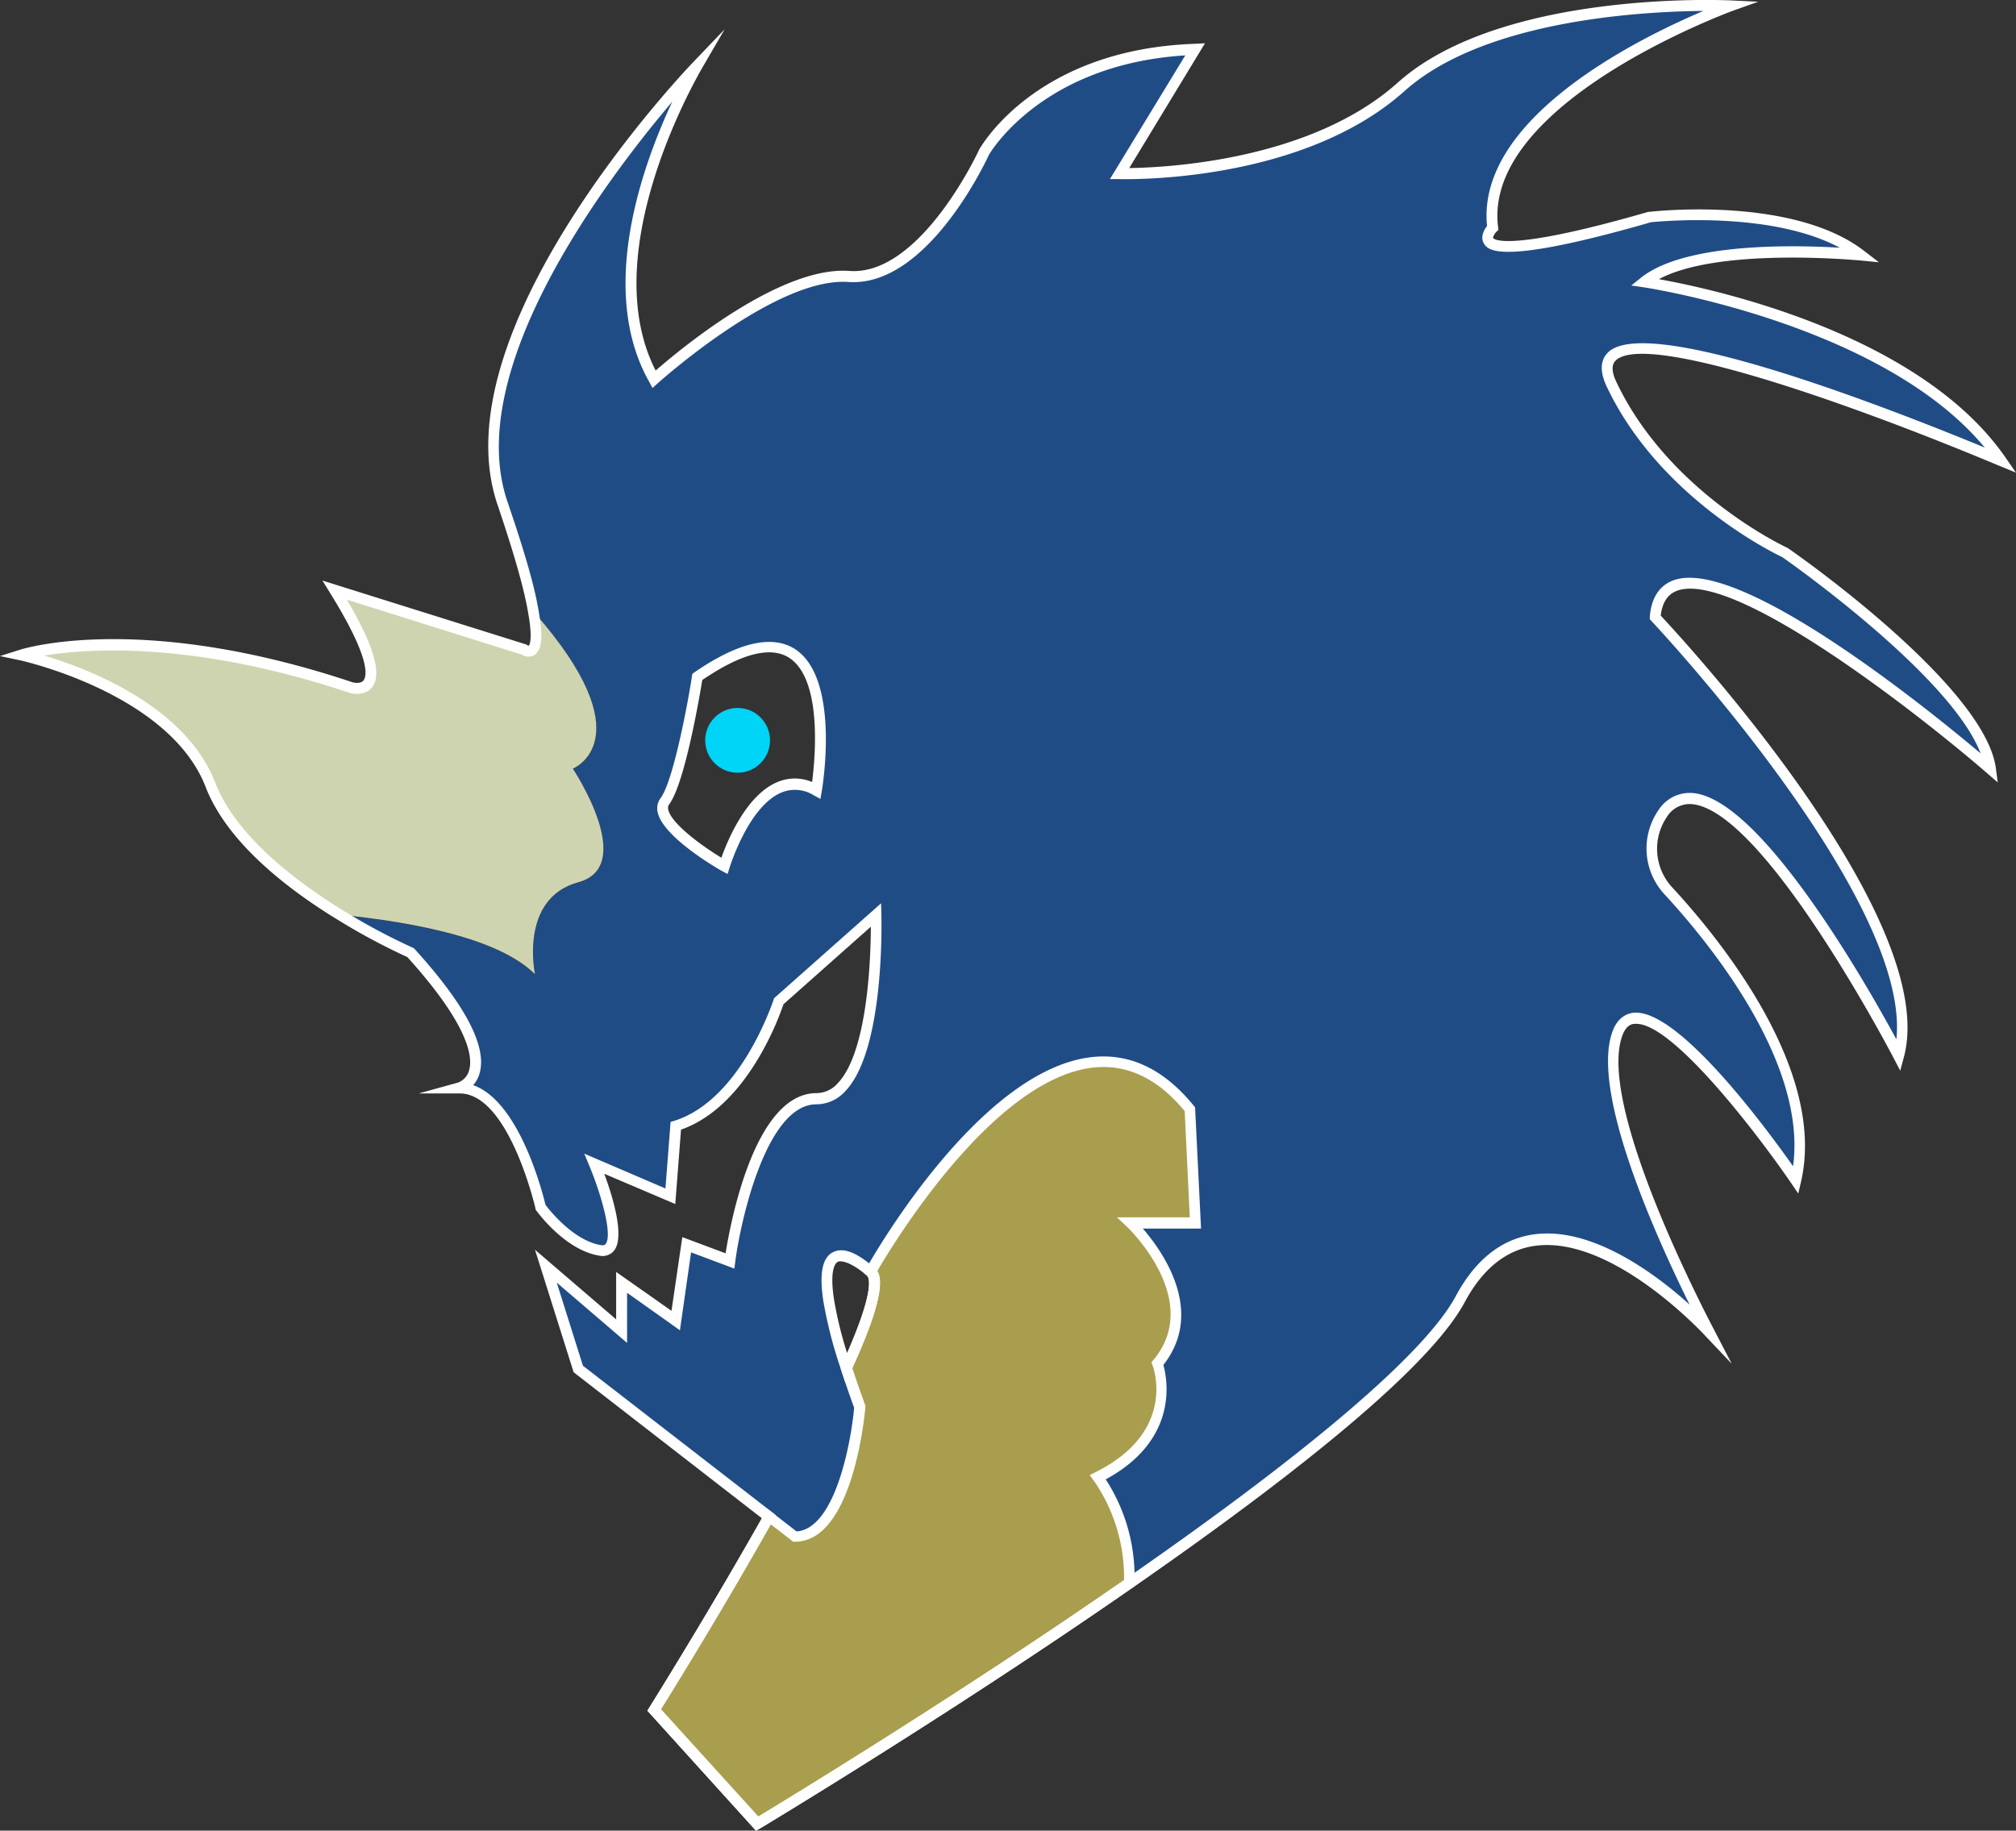 <svg xmlns="http://www.w3.org/2000/svg" viewBox="0 0 372.64 338.44"><rect x="0" y="0" width="372.64" height="338.44" fill="#333333" stroke="none"/><title>Blue-Dragon</title><g id="ac947745-91a6-413e-9fc7-c868b074dc1f" data-name="Layer 2"><g id="a7280a64-1c75-4ebb-96f7-3be8e03fab98" data-name="Layer 1"><path d="M367.93,142.11c-2-15-38-40-38-40s-22-10-32-31c-9.87-20.74,70,13.2,72,14-18-26-66-33-66-33,10-8,40-5,40-5-13-10-39-7-39-7-38,11-29,2-29,2-3-24,44-41,44-41s-42-2-61,15-52,16-52,16l14-23c-29,1-39,19-39,19s-11,24-25,23-36,19-36,19c-12.69-22.45,7-56.33,8-57.94-1.35,1.41-46.8,49.42-36,80.94,3.29,9.61,5,15.87,5.7,20,20.86,23.65,7.28,29.06,7.28,29.06s12,18,1,21-8,17-8,17c-6.61-6.61-22.24-9.6-36-11a115.06,115.06,0,0,0,13,7c20,22,9,25,9,25,10,0,15,22,15,22s5,7,11,8-1-16-1-16l14,6,1-13c13-4,19-23,19-23l18-16s1,34-11,34-16,30-16,30l-8-3-2,14-10-7v9l-14-12,6,19,13.49,10.43,21.74,16.86,4.79,3.71c10,0,12-24,12-24-.94-2.58-1.77-5-2.47-7.14a78.91,78.91,0,0,1-3.23-12.42c-1.65-10.4,2.79-9.67,7.72-5.44,0,0,34-61,59-30l1,21h-12s15,14,5,26c0,0,5,13-11,21a32.14,32.14,0,0,1,5.78,19.57c27.62-19.16,54.5-40,61.23-52.56,14.57-27.18,44.16,4,45.95,5.9-1.14-2.2-21.8-41.31-16.95-54.94,5-14,33,27,33,27,4.6-20-14.37-43.49-23.42-53.33-3.67-4-4.38-10.09-1.19-14.46C319.21,134,351,195.14,351,195.14c7-26-45-81-45-81C307.94,90.1,367.93,142.11,367.93,142.11Zm-217,4c-11-6-17,14-17,14s-14-8-11-12,6-23,6-23C157.9,105.12,150.9,146.13,150.9,146.13Z" style="fill:#204c86"/><path d="M213.92,252.13s5,13-11,21a32.14,32.14,0,0,1,5.78,19.57c-33.84,23.5-68.77,44.45-68.77,44.45l-19-21s10.75-17.16,21.21-35.73l4.79,3.71c10,0,12-24,12-24-.94-2.58-1.77-5-2.47-7.14,4.23-9.22,6.43-16.18,4.49-17.86,0,0,34-61,59-30l1,21h-12S223.91,240.15,213.92,252.13Z" style="fill:#a99e4e"/><path d="M139.73,338.44l-20.07-22.18.4-.64c.11-.17,10.86-17.35,21.19-35.69l.57-1,5.42,4.19c7.11-.48,10.06-16.39,10.64-22.86-.91-2.5-1.71-4.84-2.4-7l-.12-.37.16-.35c6.5-14.18,5.1-16.39,4.75-16.69l-.62-.53.4-.71c.85-1.53,21.08-37.42,42.28-39.23,6.84-.58,13,2.47,18.37,9.09l.2.25L222,227.13H211.24c3.64,4.2,11.58,15.3,3.8,25.22.74,2.63,2.91,13.8-10.66,21.15a33,33,0,0,1,5.31,19.26l0,.49-.41.28c-33.48,23.25-68.48,44.28-68.83,44.48ZM122.16,316l18,19.84c5.09-3.08,36.93-22.43,67.61-43.71a31.4,31.4,0,0,0-5.61-18.42l-.73-1,1.08-.55c15-7.47,10.72-19.25,10.53-19.75l-.21-.55.38-.45c9.27-11.13-4.77-24.49-4.91-24.63l-1.85-1.73h13.47l-.94-19.63c-4.84-5.89-10.37-8.6-16.43-8.1-18.73,1.6-37.63,32.92-40.37,37.62,1,1.72.92,5.84-4.63,18,.67,2.06,1.46,4.32,2.33,6.73l.08.21,0,.22c-.08,1-2.2,24.92-13,24.92h-.34l-4.15-3.21C133.38,297.92,124.16,312.81,122.16,316Z" style="fill:#fff"/><path d="M106.89,163.11c-11,3-8,17-8,17-6.61-6.61-22.24-9.6-36-11-9-5.52-20.09-14-24-24.06-7-18-35-24-35-24s22-7,61,6c0,0,10,3-3-18l35,11s3.44,2.47,1.71-7c20.86,23.65,7.28,29.06,7.28,29.06S117.91,160.12,106.89,163.11Z" style="fill:#cfd4b0"/><path d="M139.73,338.44l-20.07-22.18.4-.64c.11-.17,10.57-16.88,20.77-34.93l-34.8-27-7.14-22.64,15,12.87v-8.77l10.23,7.19,2-13.63,8,3c.92-5.83,5.41-29.62,16.81-29.62a5.24,5.24,0,0,0,3.87-1.77c5.56-5.73,6.14-22.91,6.17-29l-16.16,14.35c-.8,2.4-6.71,18.91-18.93,23.17l-1.06,13.75L111.69,217c1.49,4,3.87,11.62,1.82,14.2a2.74,2.74,0,0,1-2.78.93c-6.33-1.05-11.43-8.09-11.64-8.39l-.12-.17,0-.19c-.05-.22-4.93-21.23-14-21.23H77.4l7.23-2a3.34,3.34,0,0,0,2.1-2.36c.66-2.36,0-8.19-11.43-20.85A117.51,117.51,0,0,1,62.36,170C53.46,164.57,42,155.88,38,145.46c-6.72-17.27-34-23.32-34.27-23.38L0,121.29l3.59-1.14c.91-.3,22.76-7,61.61,6h0s1.45.38,2-.37,1.51-3.75-6.19-16.16l-1.41-2.29,37.74,11.84.13.1a.48.48,0,0,0,.28.1s.84-.74-.14-6.16C96.86,108.78,95,102.31,92,93.42,80.9,61.26,126.21,13.49,128.15,11.47l5.79-6.05-4.21,7.24c-2,3.53-19.4,34.55-8.54,55.85,4.45-3.88,23-19.35,35.78-18.42,13.16,1,23.91-22.16,24-22.39.46-.83,10.67-18.59,39.89-19.6L222.73,8l-14,23.07c7-.09,33.57-1.43,49.59-15.76C277.33-1.74,318.24,0,320,.08l5,.24L320.27,2C319.8,2.19,274,19,276.91,42l.06.49-.35.34c-.38.39-.71,1-.62,1.18s2.5,2.72,28.67-4.84l.16,0c1.08-.13,26.55-2.93,39.71,7.19l2.77,2.13-3.48-.34c-.28,0-26.06-2.52-37.2,3.46,10.29,1.85,48.25,10.08,64.09,33l1.92,2.77-3.53-1.45c-29.3-12.25-65.36-24.63-70.53-19.21-.74.79-.66,2.15.24,4,9.75,20.45,31.32,30.45,31.54,30.55l.15.09c1.49,1,36.38,25.43,38.41,40.67l.35,2.62-2-1.73c-12.45-10.79-47-37.87-57.42-33.65-1.65.67-2.59,2.16-2.88,4.54,4.75,5.08,51.78,56.18,44.94,81.65l-.67,2.48-1.19-2.28c-.23-.46-24-46-37.39-47a4.93,4.93,0,0,0-4.53,2.34,10.49,10.49,0,0,0,1.11,13.21c8.7,9.44,28.41,33.62,23.67,54.23l-.52,2.22-1.28-1.89c-5.8-8.49-22.28-30.31-29.06-29.47-.36,0-1.47.18-2.2,2.22-4.38,12.33,13.23,47.12,16.81,54l3.43,6.6-5-5.28c-1.76-1.88-17.63-18.31-31.27-16.53-5.34.7-9.74,4.2-13.07,10.41-5.79,10.8-26.5,28.6-61.54,52.91-33.48,23.25-68.48,44.28-68.83,44.48ZM122.16,316l18,19.84c5.11-3.1,37.21-22.6,68-44,34.29-23.78,55.36-41.83,60.92-52.21,3.65-6.8,8.55-10.65,14.57-11.44,10.69-1.41,22.43,7.37,28.66,13-6.54-13.21-18.22-39.35-14.29-50.4.94-2.64,2.6-3.38,3.83-3.54,8.15-1,24.45,21.08,29.58,28.36,2.62-19.17-15.46-41.26-23.61-50.11a12.47,12.47,0,0,1-1.26-15.73,6.83,6.83,0,0,1,6.3-3.16c12.66,1,32.32,35.66,37.67,45.54,2.76-26.16-44.78-76.82-45.28-77.35l-.3-.32,0-.45c.28-3.41,1.68-5.65,4.15-6.66,12-4.87,47.33,23.75,57,31.92C360.66,125,331.08,104.14,329.44,103c-1.55-.73-22.69-11-32.42-31.46-1.3-2.73-1.26-4.84.11-6.29,6.83-7.16,48.9,8.91,69.74,17.5-19-22.95-62.61-29.57-63.07-29.64l-2.27-.33,1.79-1.43c8.08-6.49,28.15-6.07,36.75-5.55-12.8-6.88-33.47-4.86-34.93-4.71C276.8,49.27,275,46.17,274.28,45s.08-2.58.59-3.23c-2-19.9,28-34.68,40-39.75-11.65.1-40.65,1.73-55.26,14.82-19.09,17.08-51.36,16.3-52.73,16.27l-1.72,0,13.93-22.87c-26.68,1.65-36.21,18.24-36.31,18.41-.42.93-11.39,24.54-26,23.48-13.37-.93-35,18.56-35.24,18.76l-.93.84L120,70.59c-9.59-17-1.22-40.08,4.27-51.8-11.85,13.94-38.9,49.42-30.46,74,3.08,9,5,15.56,5.74,20.1.87,4.78.63,7.31-.78,8.21a2.23,2.23,0,0,1-2.33-.08L64.11,110.86c5,8.47,6.53,13.77,4.7,16.16-1.14,1.49-3.19,1.37-4.22,1.06-28.84-9.63-48.45-8.19-56.41-6.88,8.16,2.44,26.09,9.28,31.63,23.54,3.85,9.9,15,18.28,23.6,23.57a115.14,115.14,0,0,0,12.89,6.9l.19.09.15.15c9.39,10.33,13.43,18.05,12,23a5.53,5.53,0,0,1-1.18,2.17c8.55,3,12.84,19.92,13.37,22.13.75,1,5.19,6.6,10.22,7.44.65.11.82-.11.89-.2,1.36-1.71-.92-9.47-3-14.44l-.94-2.27,15,6.44.95-12.3.65-.2C137,203.37,142.9,185,143,184.82l.08-.27L162.86,167l.06,2.14c0,1,.65,25.06-6.72,32.64a7.2,7.2,0,0,1-5.3,2.38c-9.11,0-13.93,21-15,29.13l-.16,1.24-8-3-2.06,14.4L115.91,239v9.27l-13-11.15,4.84,15.37,35.67,27.63-.43.76C133.77,297.29,124.21,312.74,122.16,316Zm34.12-60.32-.8-2.42a81.36,81.36,0,0,1-3.27-12.59c-.8-5.06-.26-8.05,1.65-9.11s4.4-.08,7.71,2.76c1.5,1.3,2.38,4.63-4.23,19Zm-.86-22.51a1.26,1.26,0,0,0-.59.13c-.38.21-1.55,1.35-.65,7.06a72.2,72.2,0,0,0,2.4,9.79c5.28-12.05,4-14,3.69-14.31C158,233.91,156.35,233.21,155.42,233.21Zm-20.93-71.6L133.4,161c-1.12-.63-10.9-6.34-11.84-10.85a3.13,3.13,0,0,1,.55-2.6c2.33-3.14,5-17.35,5.8-22.56l.07-.43.35-.24c8.1-5.58,14.34-7,18.56-4.36,8.47,5.4,5.15,25.51,5,26.36l-.24,1.38-1.23-.67a6.54,6.54,0,0,0-5.93-.53c-6.13,2.5-9.6,13.81-9.64,13.92Zm-4.67-35.9c-.48,2.92-3.23,19.14-6.11,23a1.13,1.13,0,0,0-.19,1c.52,2.5,5.91,6.53,9.82,8.9,1.13-3.17,4.61-11.63,10.39-14a8.26,8.26,0,0,1,6.38,0c.58-4.47,1.93-19.05-4.3-23C142.39,119.44,137,120.82,129.82,125.71Z" style="fill:#fff"/><circle cx="136.34" cy="136.87" r="5.99" style="fill:#00d4f7"/></g></g></svg>